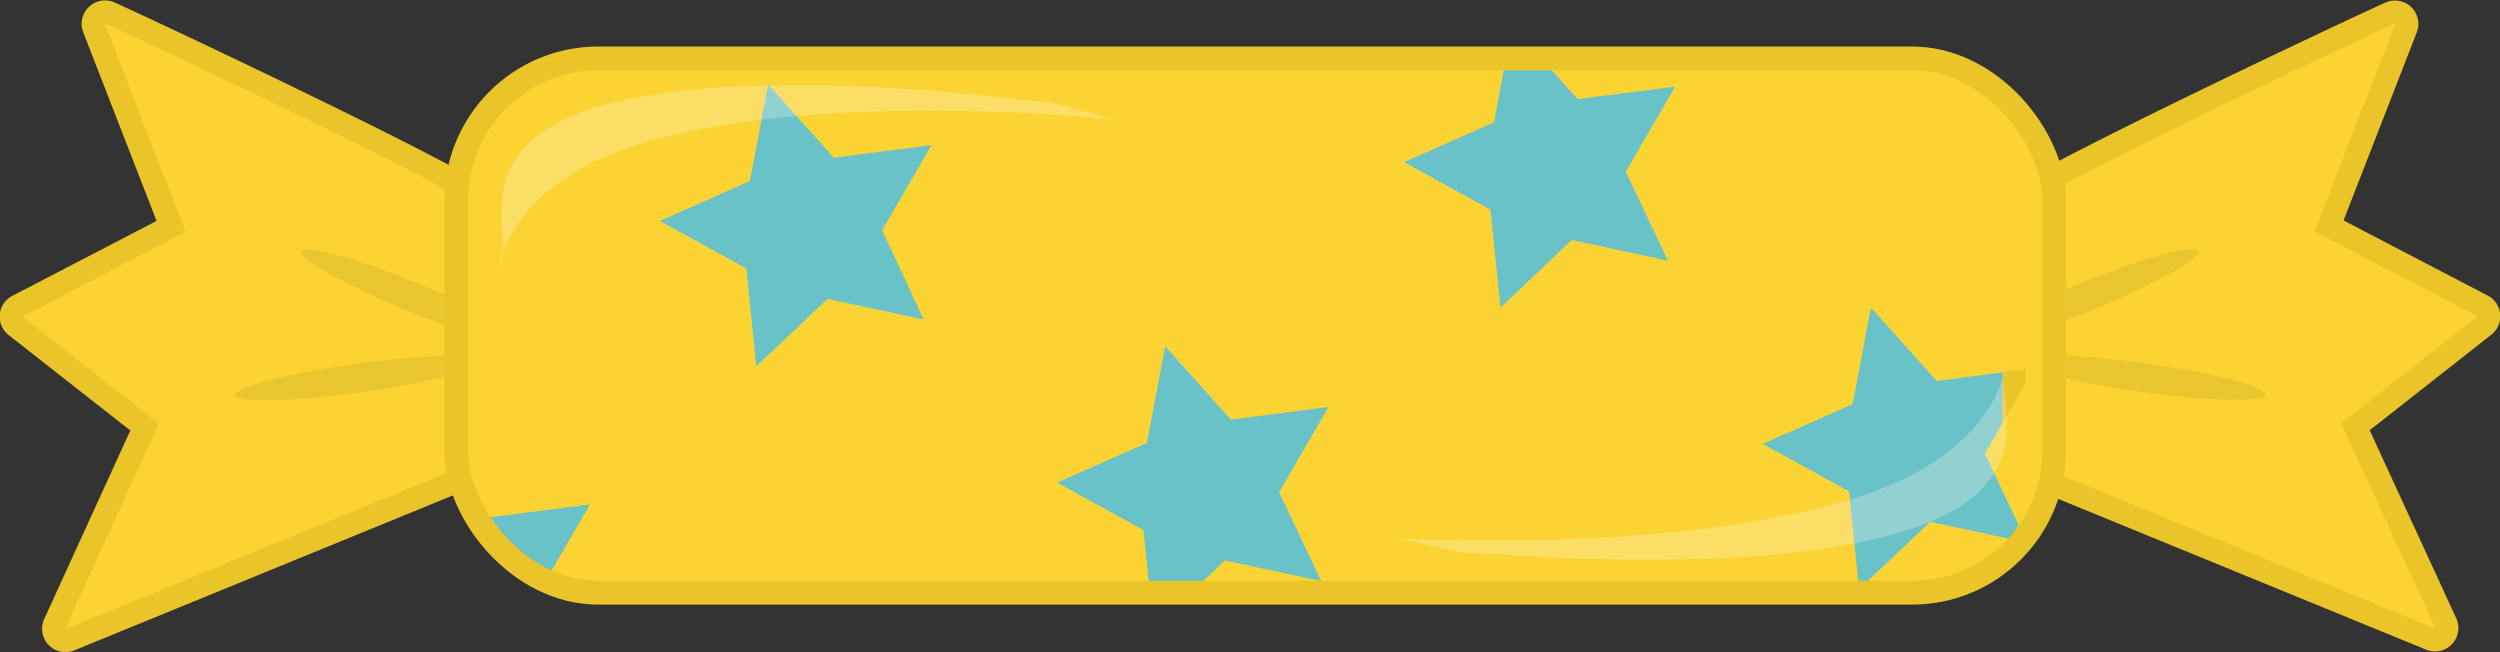 <svg id="Layer_1" data-name="Layer 1" xmlns="http://www.w3.org/2000/svg" viewBox="0 0 210.63 54.94"><rect x="0" y="0" width="210.63" height="54.94" fill="#333333" stroke="none"/><defs><style>.cls-1,.cls-4{fill:#fbd433;}.cls-1,.cls-5{stroke:#e9c52a;stroke-miterlimit:10;}.cls-1{stroke-width:1.94px;}.cls-2{fill:#e9c52e;}.cls-3{fill:#69c2c8;}.cls-5{fill:none;stroke-width:2px;}.cls-6{fill:#fbf9ef;opacity:0.27;}</style></defs><title>tootsie.-yellowsvg</title><path class="cls-1" d="M94.18,28c-3.41-2.44-27.33-13.76-31.56-15.66a1,1,0,0,0-1.32,1.31l6.48,16.67-12.89,6.7a1,1,0,0,0-.16,1.72l10.82,8.49L58,63.76a1,1,0,0,0,1.21,1.41L94.43,50.75Z" transform="translate(-53.37 -11.25)"/><ellipse class="cls-2" cx="88.28" cy="36.34" rx="1.23" ry="10.27" transform="translate(-32.19 93) rotate(-67.72)"/><ellipse class="cls-2" cx="83.49" cy="43.11" rx="10.44" ry="1.21" transform="translate(-58.52 0.68) rotate(-7.93)"/><rect class="cls-3" x="38.44" y="4.92" width="134.62" height="45.02" rx="11.96"/><path class="cls-1" d="M223.19,28c3.42-2.44,27.34-13.75,31.56-15.65a1,1,0,0,1,1.32,1.31L249.6,30.28,262.49,37a1,1,0,0,1,.15,1.71l-10.82,8.5,7.59,16.49a1,1,0,0,1-1.21,1.41L223,50.69Z" transform="translate(-53.37 -11.25)"/><ellipse class="cls-2" cx="229.1" cy="36.27" rx="10.27" ry="1.23" transform="translate(-50.02 78.32) rotate(-22.28)"/><ellipse class="cls-2" cx="233.88" cy="43.05" rx="1.21" ry="10.44" transform="translate(105.62 257.51) rotate(-82.07)"/><path class="cls-4" d="M214.43,16.17H183.21l3.07,3.43,8.23-1.05-4.16,7.17,3.55,7.5-8.11-1.75-6,5.7-.85-8.26-7.27-4,7.58-3.35,1-5.41H103.81a12,12,0,0,0-12,12v21a11.89,11.89,0,0,0,.76,4.15L94,54.92l9.07-1.17-3.79,6.54a11.87,11.87,0,0,0,4.55.9h46.42l-.54-5.28-7.28-4L150,48.57l1.54-8.15,5.53,6.18,8.23-1.06-4.16,7.18,3.55,7.49-8.11-1.74-2.89,2.72h60.75a12,12,0,0,0,9.21-4.33L216,55.21l-6,5.69-.84-8.25-7.28-4,7.58-3.35L211,37.17l5.54,6.17,8.22-1.06-4.16,7.18,3.34,7.07a12,12,0,0,0,2.54-7.34v-21A12,12,0,0,0,214.43,16.17Zm-83.23,22-8.11-1.74-6,5.69-.84-8.25-7.28-4,7.58-3.36,1.54-8.15,5.53,6.18,8.23-1.06-4.16,7.17Z" transform="translate(-53.37 -11.25)"/><rect class="cls-5" x="38.44" y="4.92" width="134.62" height="45.02" rx="11.96"/><path class="cls-6" d="M179.6,57.93s24.62,2.16,36.39-2.72c9.94-4.12,5.1-11.25,6.36-13.29,0-.07-.35,7.22-12.21,11.13-15.29,5-39,3.56-39,3.56l5.57,1.22h0Z" transform="translate(-53.37 -11.25)"/><path class="cls-6" d="M138.94,19.61s-24.49-3.27-36.47,1.06c-10.12,3.67-5.61,11-7,13-.05.07.68-7.19,12.71-10.56,15.5-4.34,39.13-1.79,39.13-1.79l-5.51-1.46h0Z" transform="translate(-53.37 -11.25)"/></svg>
